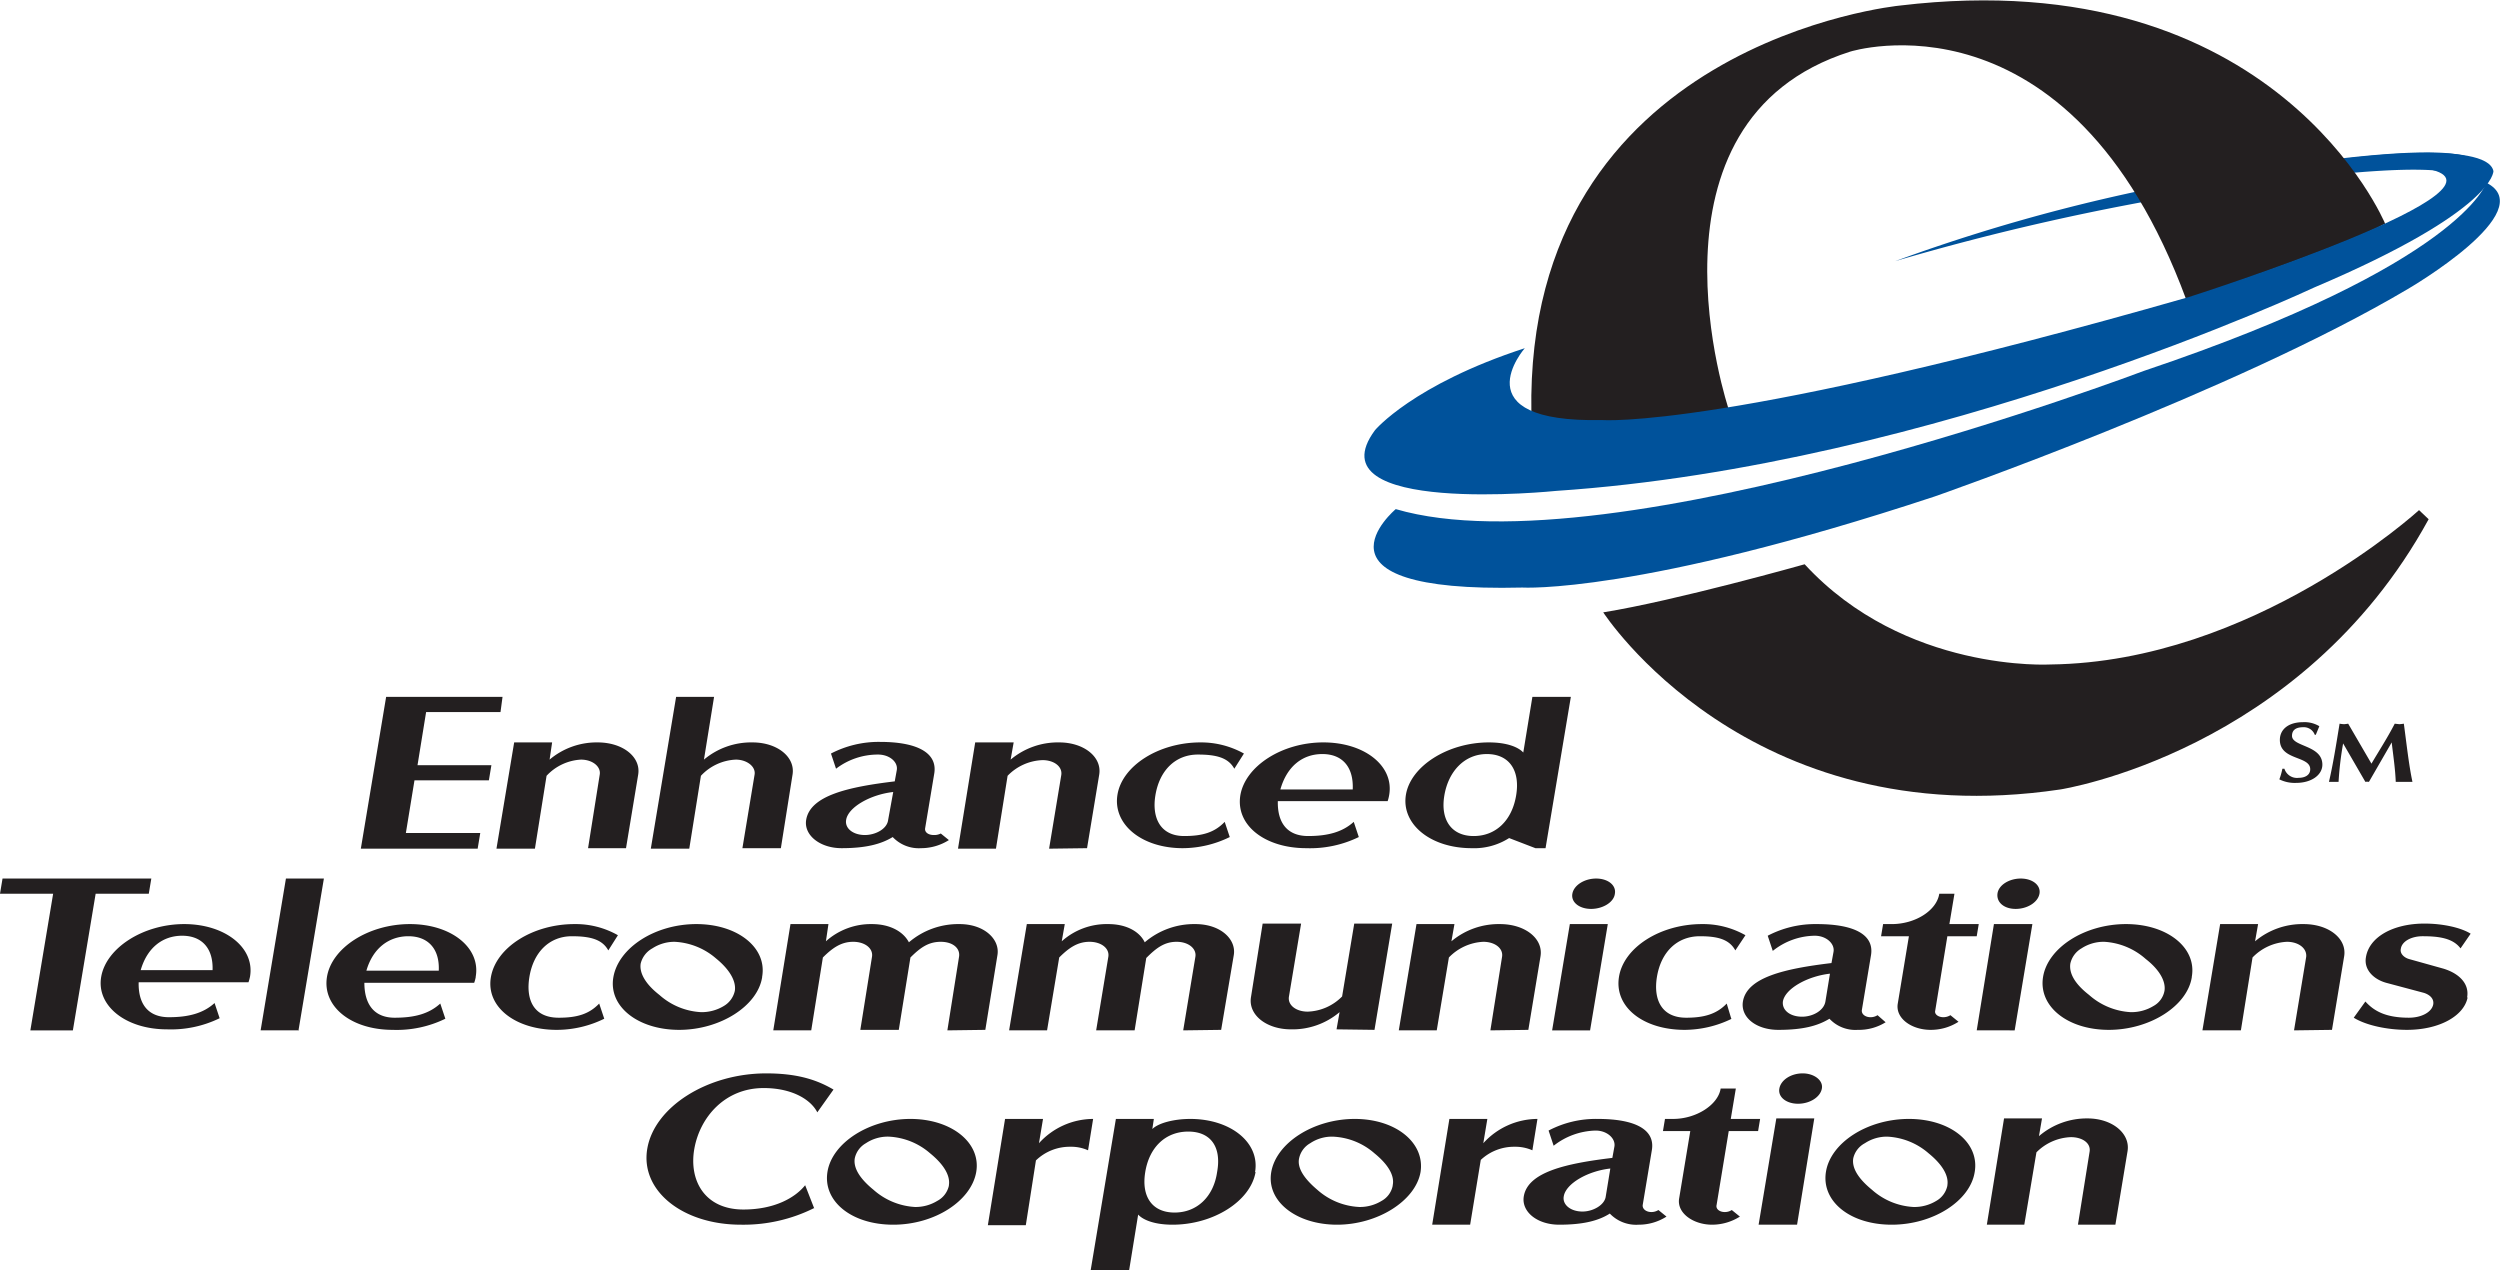 <svg id="logo--etc" class="etc-svg-logo" version="1.1" xmlns="http://www.w3.org/2000/svg" width="494" height="251" viewBox="0 0 494 251" fill="currentColor" aria-labelledby="svg-logo--etc--title svg-logo--etc--description" focusable="false" role="img"><title id="svg-logo--etc--title">Enhanced Telecommunications Corporation logo</title><desc id="svg-logo--etc--description">The Takeoff Logo in SVG form</desc><g id="logo-mark" fill="#231f20"><g id="legal-mark"><path d="M473.2 143l.9.1a7.7 7.7 0 0 0 .9-.1c.6 4.5 1 8.2 1.7 11.5h-3.3c-.1-2.6-.5-5.2-.8-7.8l-4.5 7.8a1.8 1.8 0 0 0-.7 0l-4.4-7.6a64.6 64.6 0 0 0-.9 7.6h-1.9c.8-3.4 1.4-7.2 2.1-11.5a7 7 0 0 0 .9.1 8 8 0 0 0 .8-.1l4.6 7.9c1.4-2.4 3.1-5 4.6-7.9M457.4 145.2a2.3 2.3 0 0 0-2.3-1.5c-1.6 0-2.2.7-2.2 1.7 0 2.2 6 1.8 6 5.7 0 2-2.1 3.6-5.2 3.6a6.8 6.8 0 0 1-3.3-.7 13.1 13.1 0 0 0 .6-2.1h.4a2.6 2.6 0 0 0 2.8 1.8c1.2 0 2.3-.5 2.3-1.7 0-2.7-6-1.7-6-5.8 0-2 1.6-3.5 4.6-3.5a5.7 5.7 0 0 1 3.2.8l-.7 1.7z"></path></g><path fill="#00529b" d="M486.4 37.3s22.6-14-45.6-2.9a353.5 353.5 0 0 0-66.3 17.2 486.8 486.8 0 0 1 61.3-13.8c61.3-9.3 50.5-.5 50.5-.5"></path><path fill="#231f20" d="M341.6 80.9s-19.2-57 24-70.7c0 0 43.3-13.6 66.4 49 0 0 31.8-10.8 39.3-15 0 0-21.5-52-95.9-43.1 0 0-74.1 7.2-72.8 80.4 0 0 6.8 4.4 39-.6z"></path><path fill="#00529b" d="M301.3 68.8s-13 14.8 15.3 14.2c0 0 24.1 2 115.9-24.3 0 0 69.3-22.1 46.2-25.5 0 0-11.7 0-12.7.6l-2.3-2.5s27.7-3.7 29 2.5c0 0 .4 7.8-35.4 23 0 0-74.9 35.2-149.8 40.2 0 0-48.4 5-35.8-12 0 0 7.5-9 29.6-16.2z"></path><path d="M356.6 111.5s-25.5 7.2-39.8 9.5c0 0 28.5 44.2 90.3 35 0 0 47.6-7.3 72.8-53.4l-1.9-1.8s-32.7 30-72.8 30.5c0 0-28.8 1.7-48.6-19.8z"></path><path fill="#00529b" d="M275.8 100.6s-19.8 16.6 25 15.5c0 0 22.8 1.4 81.5-18 0 0 59.1-20.6 93.5-41 0 0 26.5-15.4 15.5-21 0 0-4.7 16-67.7 37.2 0 0-105.2 39.8-147.8 27.3z"></path></g><g id="logo-text" fill="#231f20"><g id="corporation"><path d="M160.9 238.8l-1.8-4.6c-2 2.5-6.1 4.8-12.2 4.8-7.7 0-10.8-5.8-9.7-12s6-12 13.7-12c5.8 0 9.4 2.4 10.6 4.8l3.2-4.5c-3.4-2-7.3-3.2-13.3-3.2-11.6 0-22.1 6.6-23.5 14.9s7 15 18.5 15a31.2 31.2 0 0 0 14.5-3.3M192.9 231.6c1-5.8-4.9-10.5-13-10.5s-15.5 4.7-16.4 10.5 4.8 10.4 13 10.4 15.4-4.7 16.4-10.4m-5.4 2.7a4.5 4.5 0 0 1-2.3 3 8.2 8.2 0 0 1-4.4 1.2 13.5 13.5 0 0 1-8.2-3.4c-2.7-2.2-4-4.3-3.7-6.2a4.5 4.5 0 0 1 2.2-3 7.8 7.8 0 0 1 4.5-1.3 13.4 13.4 0 0 1 8.2 3.3c2.7 2.2 4 4.4 3.7 6.3M215 227.3l1-6.2a14.5 14.5 0 0 0-10.7 4.8l.8-4.8h-7.5l-3.4 21h7.5l2-12.8a9.6 9.6 0 0 1 6.8-2.7 8.1 8.1 0 0 1 3.5.7M248 231.6c1-5.8-4.8-10.5-12.8-10.5-3.2 0-6.3.8-7.5 2l.3-2h-7.5l-5 30h7.6l1.8-11.1c.9 1 3.1 2 6.8 2 8 0 15.4-4.6 16.4-10.4m-7.6 0c-.7 4.9-4 8-8.4 8s-6.6-3.1-5.8-8 4-8 8.5-8 6.6 3.1 5.7 8M280.7 231.6c.9-5.8-4.9-10.5-13-10.5s-15.5 4.7-16.5 10.5 5 10.4 13 10.4 15.5-4.7 16.5-10.4m-5.5 2.7a4.4 4.4 0 0 1-2.2 3 8.2 8.2 0 0 1-4.4 1.2 13.4 13.4 0 0 1-8.3-3.4c-2.6-2.2-4-4.3-3.6-6.2a4.5 4.5 0 0 1 2.2-3 7.7 7.7 0 0 1 4.4-1.3 13.3 13.3 0 0 1 8.3 3.3c2.7 2.2 4 4.4 3.6 6.3M302.8 227.3l1-6.2a14.5 14.5 0 0 0-10.7 4.8l.8-4.8h-7.5L283 242h7.5l2.1-12.8a9.6 9.6 0 0 1 6.7-2.6 8.3 8.3 0 0 1 3.5.7M329.3 240.4l-1.6-1.3a2.6 2.6 0 0 1-1.4.4c-1 0-1.8-.6-1.7-1.4l1.8-10.8c.7-4-3.1-6.2-10.7-6.2a20 20 0 0 0-9.7 2.3l1 3a13.9 13.9 0 0 1 8.3-3c2.3 0 4 1.6 3.7 3.2l-.4 2.2c-9.2 1.1-16.7 2.8-17.5 7.6-.5 3 2.6 5.6 7 5.6 4.8 0 7.8-.8 10-2.2a7.2 7.2 0 0 0 5.7 2.2 10.2 10.2 0 0 0 5.5-1.6m-12-4c-.2 1.7-2.5 3-4.6 3-2.4 0-4-1.4-3.7-3 .4-2.5 4.7-5 9.2-5.5zM347.4 223.5l.4-2.4H342l1-6h-3c-.5 3.2-4.8 6-9.4 6H329l-.4 2.4h5.4l-2.2 13.3c-.5 2.9 2.8 5.2 6.5 5.2a10.3 10.3 0 0 0 5.5-1.6l-1.6-1.3a2.5 2.5 0 0 1-1.4.4c-1 0-1.8-.6-1.6-1.4l2.4-14.6zM360 215.1c.3-1.6-1.5-3-3.8-3s-4.3 1.3-4.6 3 1.4 3 3.7 3 4.4-1.3 4.7-3m-4.9 26.9l3.4-21H351l-3.5 21zM390.2 231.6c1-5.8-4.8-10.5-13-10.5s-15.5 4.7-16.4 10.5 4.8 10.4 13 10.4 15.5-4.7 16.4-10.4m-5.4 2.7a4.5 4.5 0 0 1-2.2 3 8.3 8.3 0 0 1-4.5 1.2 13.4 13.4 0 0 1-8.2-3.4c-2.7-2.2-4-4.3-3.7-6.2a4.5 4.5 0 0 1 2.3-3 7.9 7.9 0 0 1 4.4-1.3 13.4 13.4 0 0 1 8.2 3.3c2.7 2.2 4 4.4 3.7 6.3M418 242l2.4-14.5c.6-3.5-3-6.5-7.9-6.5a14.5 14.5 0 0 0-9.6 3.5l.6-3.5H396l-3.4 21h7.4l2.4-14.3a10.1 10.1 0 0 1 6.8-3c2.3 0 4 1.2 3.7 2.9l-2.3 14.4z"></path></g><g id="telecommunications"><path d="M29.4 176.6l.5-3H.5l-.5 3h10.5l-4.5 27h8.4l4.5-27h10.5z"></path><path d="M49.4 193c1-5.7-4.9-10.4-13-10.4S21 187.3 20 193s4.8 10.4 13 10.4a21.9 21.9 0 0 0 10.4-2.2l-1-3c-2.2 2-5.1 2.8-9 2.8-4.3 0-6.1-2.8-6-6.9h21.7a8.9 8.9 0 0 0 .3-1.1m-7.4-1.3H27.8c1.3-4.5 4.4-6.8 8.2-6.8s6.2 2.4 6 6.9M59 203.5l5-29.9h-7.5l-5 30h7.6zM94 193c1-5.7-4.8-10.4-13-10.4s-15.5 4.7-16.4 10.5 4.8 10.4 13 10.4a21.9 21.9 0 0 0 10.4-2.2l-1-3c-2.2 2-5 2.8-9 2.8-4.2 0-6-2.8-6-6.9h21.7a7.2 7.2 0 0 0 .3-1.1m-7.4-1.3H72.4c1.3-4.5 4.5-6.8 8.3-6.8s6.2 2.4 6 6.8M119.4 201.3l-1-3c-2 2.1-4.4 2.8-8 2.8-5 0-6.5-3.6-5.8-8 .8-5 4-8.1 8.4-8.1 3.6 0 6 .6 7.2 2.8l1.9-3a16.9 16.9 0 0 0-8.6-2.2c-8.2 0-15.5 4.6-16.5 10.5s4.9 10.4 13 10.4a21.3 21.3 0 0 0 9.4-2.2M150.6 193c1-5.7-4.8-10.4-13-10.4s-15.4 4.7-16.4 10.5 4.9 10.4 13 10.4 15.5-4.7 16.4-10.4m-5.4 2.7a4.6 4.6 0 0 1-2.2 3 8.4 8.4 0 0 1-4.5 1.2 13.4 13.4 0 0 1-8.2-3.4c-2.7-2.1-4-4.3-3.7-6.2a4.7 4.7 0 0 1 2.3-3 8 8 0 0 1 4.4-1.3 13.5 13.5 0 0 1 8.2 3.3c2.7 2.2 4 4.5 3.7 6.4M194.7 203.5l2.4-14.8c.5-3.1-2.6-6.1-7.5-6.1a15 15 0 0 0-10 3.6c-1.1-2.1-3.7-3.6-7.3-3.6a13.3 13.3 0 0 0-9.1 3.4l.5-3.4h-7.5l-3.4 21h7.5l2.3-14.4c2-2 3.7-3.1 6-3.1s4 1.3 3.7 3l-2.3 14.4h7.6l2.3-14.3c2-2 3.6-3.1 6-3.1s3.9 1.3 3.6 3l-2.3 14.5zM241.3 203.5l2.5-14.8c.5-3.1-2.6-6.1-7.6-6.1a15 15 0 0 0-10 3.6c-1-2.1-3.6-3.6-7.2-3.6a13.3 13.3 0 0 0-9.2 3.4l.6-3.4h-7.5l-3.5 21h7.5l2.4-14.4c2-2 3.7-3.1 6-3.1s4 1.3 3.7 3l-2.4 14.5h7.6l2.3-14.3c2-2 3.6-3.2 6-3.2s4 1.4 3.7 3l-2.4 14.5zM271.6 203.5l3.5-21h-7.5l-2.4 14.4a10 10 0 0 1-6.8 3c-2.3 0-4-1.3-3.7-3l2.4-14.4h-7.6l-2.3 14.5c-.6 3.5 3 6.4 7.9 6.4a14.4 14.4 0 0 0 9.6-3.4l-.6 3.4zM302 203.5l2.4-14.5c.6-3.5-3-6.4-8-6.4a14.5 14.5 0 0 0-9.6 3.4l.6-3.4h-7.5l-3.5 21h7.5l2.4-14.4a10.1 10.1 0 0 1 6.8-3.1c2.3 0 4 1.3 3.7 3l-2.3 14.5zM319.1 176.6c.3-1.7-1.4-3-3.7-3s-4.4 1.3-4.7 3 1.4 3 3.7 3 4.5-1.3 4.7-3m-4.9 27l3.5-21h-7.5l-3.5 21zM342.1 201.3l-.9-3c-2 2.1-4.5 2.8-8 2.8-4.9 0-6.5-3.6-5.8-8 .8-5 4-8.1 8.5-8.1 3.5 0 5.8.6 7 2.8l2-3a17 17 0 0 0-8.6-2.2c-8.2 0-15.5 4.6-16.4 10.5s4.8 10.4 13 10.4a21.4 21.4 0 0 0 9.3-2.2M372.6 202l-1.6-1.4a2.5 2.5 0 0 1-1.4.4c-1 0-1.8-.6-1.7-1.4l1.8-10.8c.7-4-3.1-6.2-10.7-6.2a20.2 20.2 0 0 0-9.7 2.3l1 3a13.5 13.5 0 0 1 8.3-3c2.3 0 4 1.6 3.7 3.2l-.4 2.2c-9.2 1.1-16.7 2.8-17.5 7.6-.5 3.1 2.6 5.6 7 5.6 4.9 0 7.8-.8 10.1-2.2a7 7 0 0 0 5.6 2.2 10 10 0 0 0 5.5-1.5m-11.9-4.1c-.3 1.8-2.5 3-4.6 3-2.4 0-4-1.3-3.8-3 .4-2.5 4.8-5 9.3-5.5zM390.6 185l.4-2.4h-5.8l1-6h-3c-.5 3.3-4.7 6-9.4 6h-1.7l-.4 2.4h5.5l-2.2 13.3c-.5 2.9 2.7 5.2 6.5 5.2a10.1 10.1 0 0 0 5.5-1.6l-1.6-1.3a2.6 2.6 0 0 1-1.4.4c-1 0-1.8-.6-1.6-1.3l2.4-14.7zM403 176.6c.3-1.7-1.4-3-3.7-3s-4.4 1.3-4.6 3 1.3 3 3.6 3 4.4-1.3 4.7-3m-4.9 27l3.5-21H394l-3.4 21zM433.1 193c1-5.7-4.8-10.4-13-10.4s-15.5 4.7-16.4 10.5 4.9 10.4 13 10.4 15.5-4.7 16.4-10.4m-5.4 2.7a4.3 4.3 0 0 1-2.2 3 8.3 8.3 0 0 1-4.5 1.2 13.5 13.5 0 0 1-8.2-3.4c-2.7-2.1-4-4.2-3.7-6.2a4.6 4.6 0 0 1 2.2-3 8 8 0 0 1 4.5-1.3 13.5 13.5 0 0 1 8.2 3.4c2.7 2.1 4 4.4 3.7 6.3M460.8 203.5l2.4-14.5c.6-3.5-3-6.4-8-6.4a14.5 14.5 0 0 0-9.6 3.4l.6-3.4h-7.5l-3.5 21h7.6l2.3-14.4a10.1 10.1 0 0 1 6.8-3.1c2.3 0 4 1.3 3.8 3l-2.4 14.5zM487.5 197.1c.5-2.8-1.7-4.8-4.7-5.7l-6.8-1.9c-1-.3-1.8-1.1-1.6-2 .2-1.5 2.1-2.5 4.3-2.5 3.3 0 6 .4 7.5 2.4l2-2.9c-1.9-1.2-5.5-2-9.1-2-6.3 0-11 2.7-11.6 6.7-.4 2.4 1.5 4.3 4 5l7.5 2c1.2.4 2 1.2 1.8 2.3-.3 1.5-2.3 2.6-4.8 2.6-4.4 0-6.8-1.2-8.6-3.2l-2.3 3.2c2.4 1.5 6.6 2.4 10.5 2.4 6.5 0 11.3-2.8 12-6.4"></path></g><g id="enhanced"><path d="M94.4 167.6l.5-3H80.2l1.7-10.4h14.7l.5-3H82.5l1.7-10.5h14.7l.4-3h-23l-5 30h23.1zM123.7 167.6l2.4-14.5c.6-3.5-3-6.4-8-6.4a14.4 14.4 0 0 0-9.5 3.4l.5-3.4h-7.5l-3.5 21h7.6l2.3-14.4a10 10 0 0 1 6.8-3.2c2.3 0 4 1.4 3.7 3l-2.3 14.5zM154.3 167.6l2.3-14.5c.6-3.5-3-6.4-7.9-6.4a14.5 14.5 0 0 0-9.6 3.4l2-12.4h-7.5l-5 30h7.6l2.3-14.4a10 10 0 0 1 6.9-3.2c2.2 0 4 1.4 3.7 3l-2.4 14.5zM187.5 166l-1.6-1.3a2.8 2.8 0 0 1-1.4.3c-1 0-1.8-.5-1.7-1.3l1.8-10.8c.7-4-3.1-6.3-10.7-6.3a20.4 20.4 0 0 0-9.7 2.3l1 3a13.6 13.6 0 0 1 8.3-2.8c2.3 0 4 1.5 3.7 3.1l-.4 2.2c-9.2 1.1-16.7 2.8-17.5 7.6-.5 3 2.7 5.6 7 5.6 4.8 0 7.8-.8 10.1-2.2a7.1 7.1 0 0 0 5.6 2.2 10.3 10.3 0 0 0 5.5-1.6m-12-4c-.2 1.8-2.5 3-4.6 3-2.3 0-4-1.3-3.7-3 .4-2.5 4.8-5 9.3-5.5zM214.8 167.6l2.4-14.5c.6-3.5-3-6.4-7.9-6.4a14.5 14.5 0 0 0-9.6 3.4l.6-3.4h-7.6l-3.4 21h7.5l2.3-14.4a10.1 10.1 0 0 1 6.9-3.1c2.3 0 4 1.3 3.7 3l-2.4 14.5zM243 165.4l-1-3c-2 2.1-4.4 2.8-8 2.8-4.8 0-6.4-3.7-5.7-8 .8-5 4-8.1 8.4-8.1 3.6 0 6 .6 7.2 2.8l1.9-3a17.4 17.4 0 0 0-8.6-2.2c-8.2 0-15.5 4.6-16.4 10.4s4.8 10.5 12.9 10.5a21.2 21.2 0 0 0 9.3-2.2M274.5 157.1c1-5.7-4.8-10.4-13-10.4s-15.4 4.7-16.4 10.4c-1 6 4.9 10.5 13 10.5a22 22 0 0 0 10.4-2.2l-1-3c-2.2 2-5.1 2.8-9 2.8-4.3 0-6.1-2.8-6-6.9h21.7a7.2 7.2 0 0 0 .3-1.2m-7.4-1.1H253c1.3-4.6 4.4-7 8.3-7s6.2 2.5 6 7M305.4 167.6l5-29.9h-7.6l-1.8 11c-.9-1-3.1-2-6.8-2-8.1 0-15.5 4.7-16.4 10.4s4.8 10.5 13 10.5a12.8 12.8 0 0 0 7.4-2l5.2 2zm-5.8-10.5c-.8 5-4 8.1-8.4 8.1s-6.6-3.2-5.8-8 4-8.2 8.4-8.2 6.6 3.2 5.8 8.1"></path></g></g></svg>